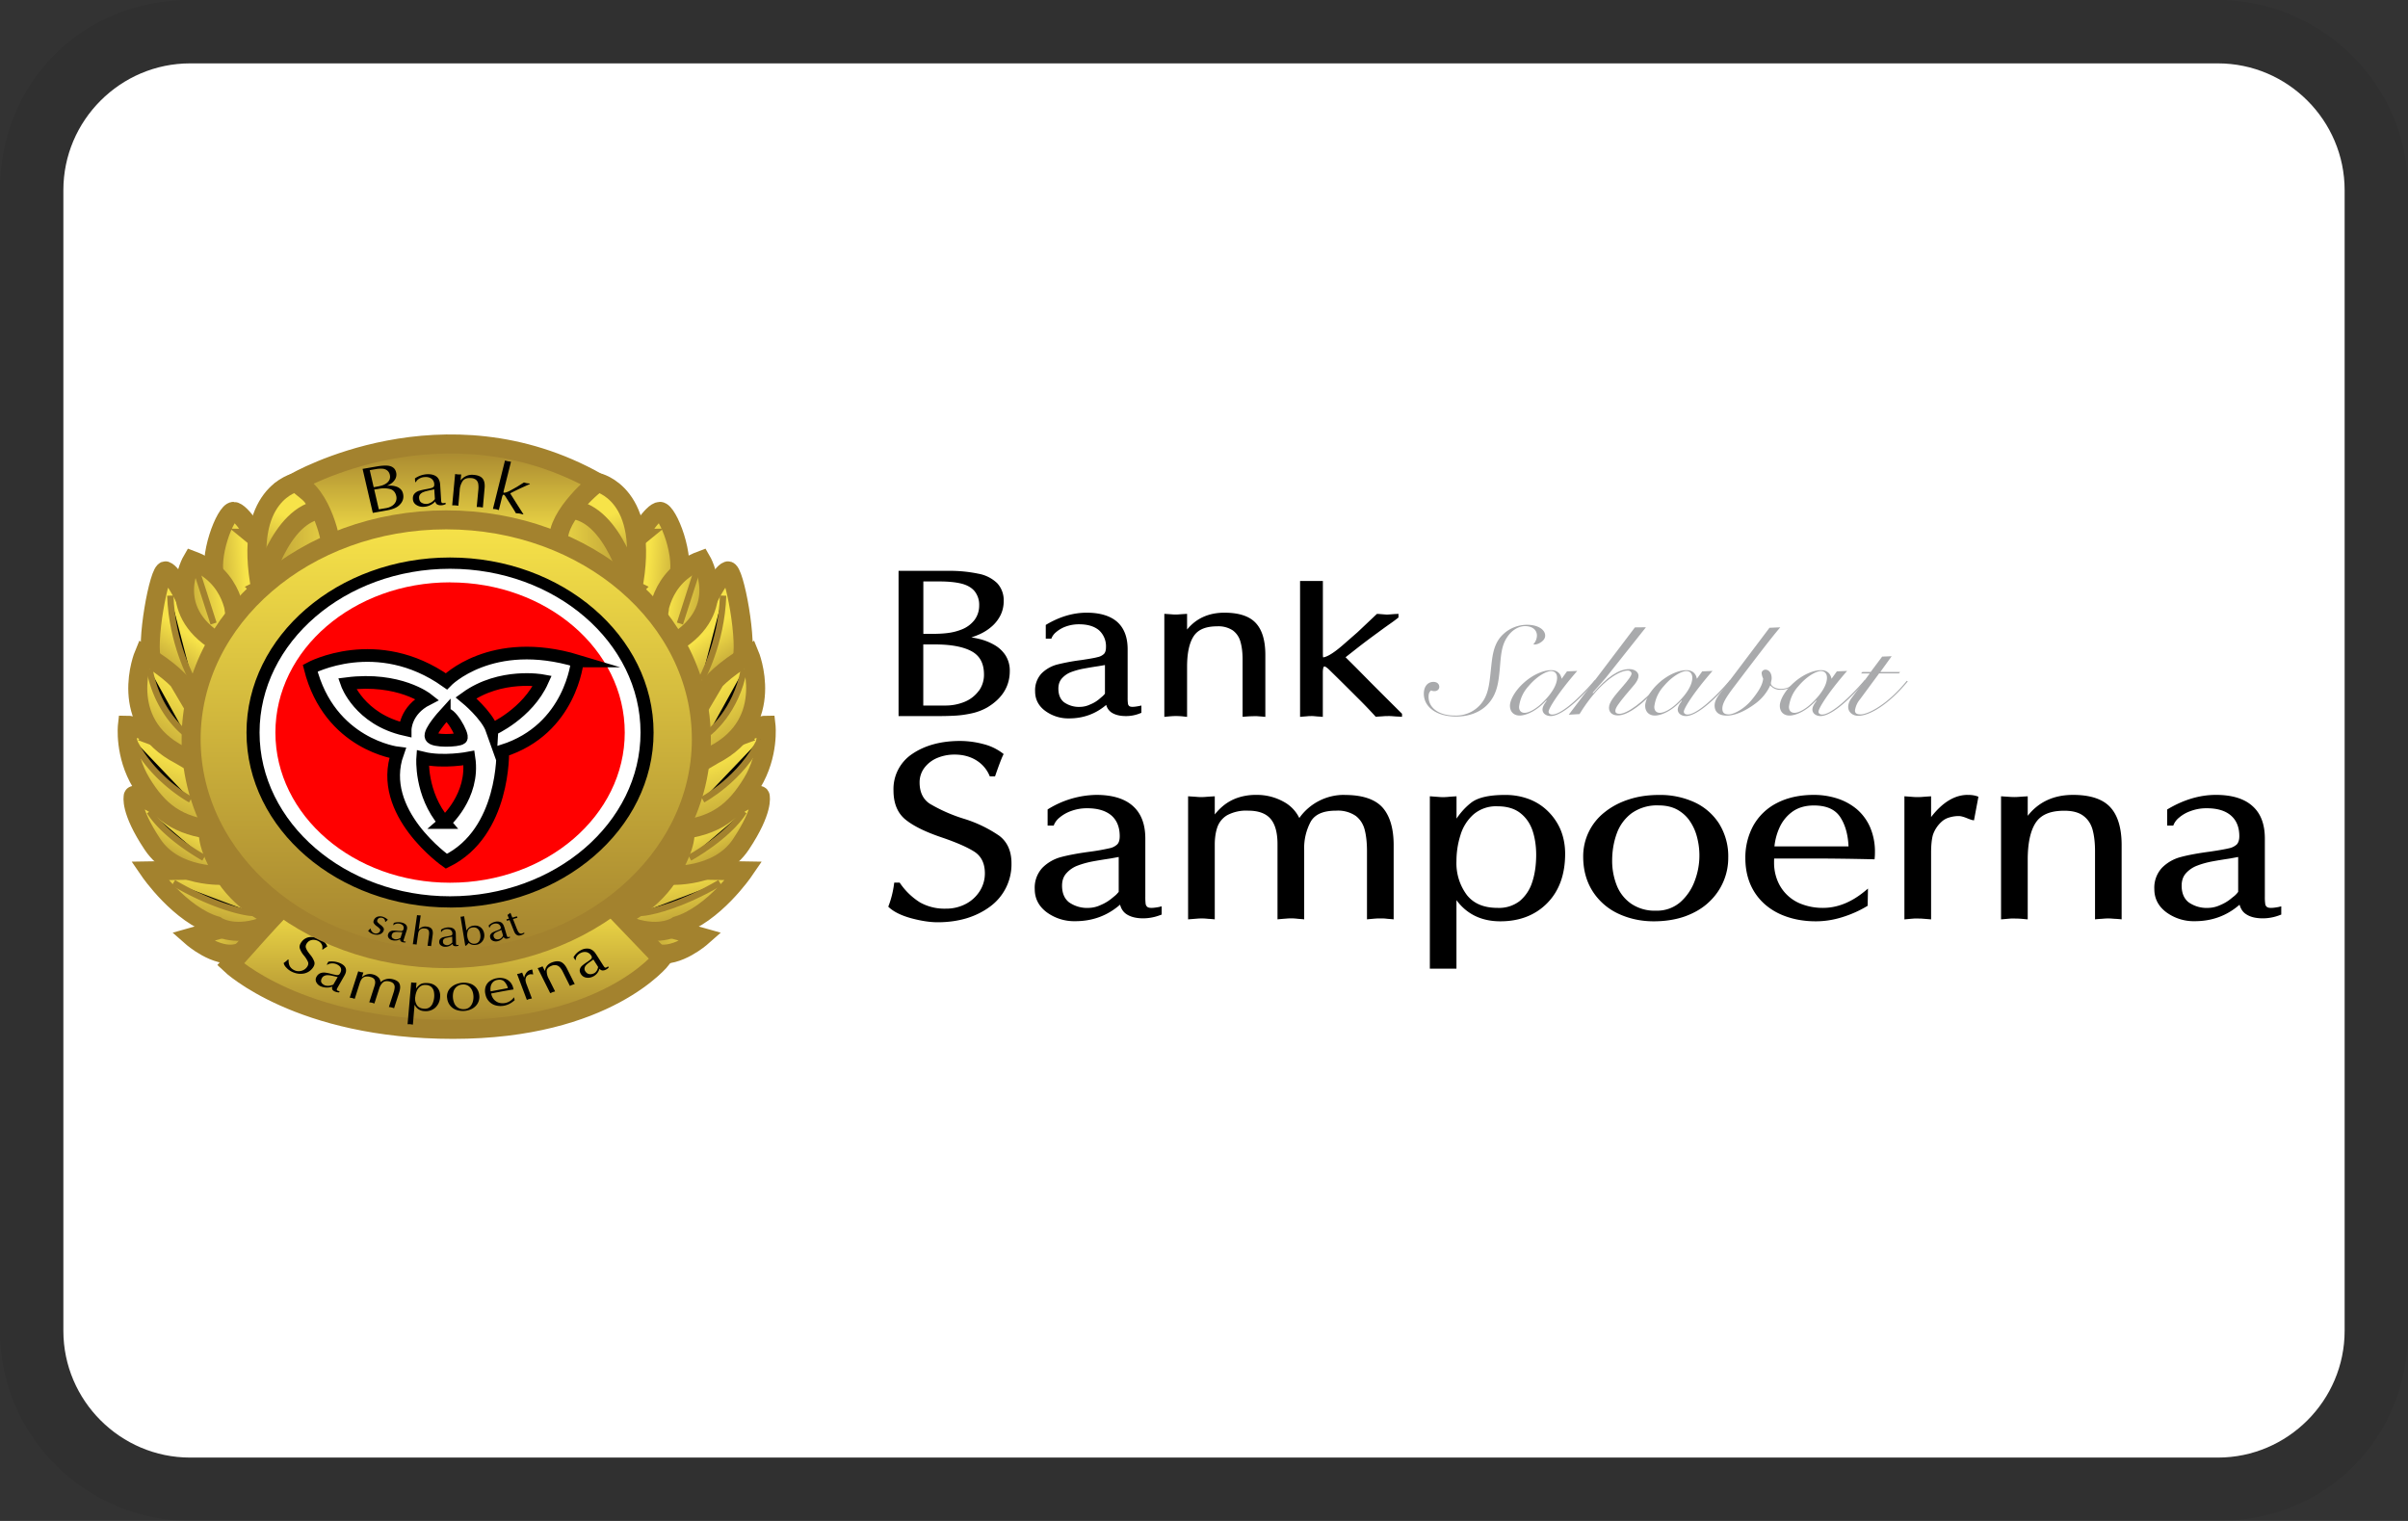 <svg xmlns="http://www.w3.org/2000/svg" role="img" viewBox="0 0 38 24" width="38" height="24" aria-labelledby="pi-bss"><rect x="0" y="0" width="38" height="24" fill="#333333" stroke="none"/><title id="pi-BSS">BSS</title><path fill="#000" opacity=".07" d="M35 0H3C1.3 0 0 1.3 0 3v18c0 1.7 1.4 3 3 3h32c1.7 0 3-1.3 3-3V3c0-1.7-1.4-3-3-3z"/><path fill="#fff" d="M35 1c1.1 0 2 .9 2 2v18c0 1.1-.9 2-2 2H3c-1.1 0-2-.9-2-2V3c0-1.1.9-2 2-2h32"/><path d="M15.867 10.34a.508.508 0 0 0-.177-.164.893.893 0 0 0-.234-.093 1.357 1.357 0 0 0-.127-.025c.046-.015.09-.032.13-.05a.766.766 0 0 0 .2-.13.57.57 0 0 0 .133-.177.495.495 0 0 0 .047-.215.396.396 0 0 0-.101-.282.573.573 0 0 0-.298-.151 2.19 2.19 0 0 0-.483-.045h-.777V11.3h.573c.12 0 .225-.002.313-.007.087-.004.177-.017.269-.037a.883.883 0 0 0 .243-.092c.238-.142.357-.335.357-.575a.446.446 0 0 0-.068-.249ZM14.57 9.175h.256c.14 0 .257.012.349.035.089.023.158.063.204.118a.342.342 0 0 1 .073.228.376.376 0 0 1-.073.226.47.47 0 0 1-.206.152.883.883 0 0 1-.212.054c-.073.01-.16.014-.26.014h-.13v-.827h-.001Zm.88 1.72a.522.522 0 0 1-.217.175.79.79 0 0 1-.325.063h-.338v-.964h.188c.248 0 .442.036.575.108.13.071.195.191.195.367a.432.432 0 0 1-.077.252ZM17.98 11.14c-.091.018-.14.018-.16.001a.058.058 0 0 1-.02-.038.62.62 0 0 1-.005-.092v-.766c0-.19-.056-.335-.165-.432-.11-.096-.272-.145-.482-.145-.21 0-.424.062-.633.186l-.012.007v.217h.088l.006-.015a.242.242 0 0 1 .07-.089.484.484 0 0 1 .148-.086.606.606 0 0 1 .214-.037c.136 0 .24.032.314.094a.34.34 0 0 1 .11.27c0 .047-.011.082-.032.104a.205.205 0 0 1-.1.05c-.05.014-.136.028-.254.046a3.276 3.276 0 0 0-.38.07.55.55 0 0 0-.25.141.388.388 0 0 0-.102.285c0 .124.053.228.16.307a.615.615 0 0 0 .377.118c.224 0 .42-.072.585-.213a.207.207 0 0 0 .088.123c.053.033.12.051.203.053a.585.585 0 0 0 .248-.045l.016-.006v-.115l-.032.007Zm-.543-.195c-.002.002-.004.008-.015.018a.258.258 0 0 1-.039.037l-.041.035a.527.527 0 0 1-.14.082.376.376 0 0 1-.15.037.41.41 0 0 1-.26-.072c-.06-.047-.09-.12-.09-.217 0-.065.019-.12.057-.162a.373.373 0 0 1 .144-.098 1.2 1.2 0 0 1 .195-.054c.073-.013.151-.027.235-.039l.104-.018v.451ZM19.323 9.668c-.249 0-.447.09-.59.266v-.248l-.028.002a4.12 4.12 0 0 0-.091.006.63.63 0 0 1-.124 0 6.055 6.055 0 0 0-.088-.006l-.028-.002v1.626l.028-.003.065-.006.042-.003a1.07 1.07 0 0 1 .195.009l.029.003v-.79c0-.217.035-.38.106-.486.069-.103.19-.153.37-.153a.41.41 0 0 1 .246.065.326.326 0 0 1 .12.178c.023.077.034.172.034.283v.902l.028-.002a1.974 1.974 0 0 1 .198-.008l.042.003.063.005.028.003v-.979c0-.225-.05-.393-.149-.5-.1-.11-.267-.165-.496-.165ZM22.125 11.263v.048l-.027-.002-.078-.004-.05-.004a.734.734 0 0 0-.059-.002l-.056.001-.052.004-.08.005-.014.001-.008-.01a7.659 7.659 0 0 0-.282-.293c-.13-.13-.28-.28-.453-.448-.043-.04-.062-.043-.068-.043-.006 0-.023.017-.023.098v.698l-.029-.003-.062-.004-.043-.004a.457.457 0 0 0-.045-.002l-.044.001-.042.004-.065.005-.029.003V9.168h.36v1.12c0 .053.001.073.003.08l.001.005c.048-.005.138-.045.304-.188l.238-.208.307-.29h.014l.088.007c.025.002.046.004.062.004l.057-.004c.026-.002.056-.005.092-.006l.027-.002v.058l-.008.006a2.07 2.07 0 0 1-.107.08c-.03.021-.1.07-.208.15-.106.077-.212.156-.316.237l-.196.154.152.151.247.25.257.257.229.228.006.006ZM15.769 13.188a2.05 2.05 0 0 0-.56-.269 2.52 2.52 0 0 1-.534-.235c-.108-.07-.163-.184-.163-.337a.38.38 0 0 1 .074-.229.488.488 0 0 1 .2-.156.699.699 0 0 1 .28-.055c.128 0 .241.03.337.088.095.058.167.14.211.242l.006.014h.082l.006-.016c.058-.168.1-.277.123-.322l.007-.014-.013-.011a.838.838 0 0 0-.308-.147 1.443 1.443 0 0 0-.367-.049c-.3 0-.552.069-.75.202a.664.664 0 0 0-.3.58c0 .206.066.362.196.464.126.1.312.19.553.272.236.08.414.157.528.23.11.072.165.186.165.342a.517.517 0 0 1-.08.278.574.574 0 0 1-.22.203.66.66 0 0 1-.315.075.789.789 0 0 1-.408-.098 1.063 1.063 0 0 1-.315-.303l-.007-.01h-.085l-.003.019a1.528 1.528 0 0 1-.086.347l-.006.013.01.01c.077.072.195.13.35.173.155.042.296.064.421.064.161 0 .313-.021.452-.062.139-.042.264-.104.372-.184a.826.826 0 0 0 .34-.68c.001-.194-.064-.341-.193-.439ZM18.3 14.31c-.112.022-.17.021-.195 0a.075.075 0 0 1-.026-.048.917.917 0 0 1-.005-.113v-.917c0-.228-.067-.4-.198-.515-.13-.116-.325-.174-.576-.174a1.49 1.49 0 0 0-.757.223l-.011.007v.254h.097l.005-.015a.301.301 0 0 1 .084-.109.59.59 0 0 1 .181-.104.717.717 0 0 1 .26-.045c.163 0 .29.038.38.114.087.076.131.186.131.327 0 .058-.012.1-.038.128a.248.248 0 0 1-.123.062 3.38 3.38 0 0 1-.305.054c-.19.025-.342.054-.456.084a.654.654 0 0 0-.297.169.461.461 0 0 0-.122.338c0 .149.064.272.19.366a.733.733 0 0 0 .45.14c.268 0 .503-.085.701-.256l.006-.004c.017.068.054.12.105.152.062.04.143.06.24.063a.764.764 0 0 0 .296-.054l.015-.005v-.13l-.032.007Zm-.647-.237c-.001.002-.004.008-.019.023a.294.294 0 0 1-.047.045l-.05.041a.686.686 0 0 1-.17.1.46.46 0 0 1-.181.044.498.498 0 0 1-.316-.088c-.073-.058-.11-.146-.11-.263 0-.08.023-.146.07-.197a.447.447 0 0 1 .175-.119c.074-.028.154-.05.237-.066.087-.016.181-.031.28-.046l.132-.024v.55h-.001ZM21.222 12.543a.862.862 0 0 0-.718.365.577.577 0 0 0-.246-.256.869.869 0 0 0-.433-.109.893.893 0 0 0-.292.045.727.727 0 0 0-.232.129.891.891 0 0 0-.131.135v-.287l-.028.002a4.357 4.357 0 0 0-.109.007.755.755 0 0 1-.151 0 5.779 5.779 0 0 0-.105-.007l-.028-.002v1.942l.028-.002.1-.008a.868.868 0 0 1 .19.002c.02 0 .045.003.074.005l.029.003v-1.178c0-.106.014-.2.042-.28a.358.358 0 0 1 .153-.185.635.635 0 0 1 .333-.072c.16 0 .277.043.35.126.075.085.112.221.112.403v1.186l.029-.003.07-.006.051-.004a.826.826 0 0 1 .168.004l.075.006.028.003v-1.095a.88.88 0 0 1 .105-.45c.068-.114.198-.17.398-.17a.5.5 0 0 1 .31.082c.07.054.117.127.141.216.024.092.037.206.037.338v1.079l.028-.003.078-.007.052-.004h.052a.576.576 0 0 1 .107.005l.075.006.029.003v-1.17c0-.261-.058-.46-.173-.592-.119-.134-.32-.201-.598-.201ZM24.638 13.12a.898.898 0 0 0-.189-.297.857.857 0 0 0-.304-.207 1.04 1.04 0 0 0-.399-.072c-.247 0-.426.041-.531.123-.086.067-.162.15-.23.25v-.352l-.028.002c-.042.002-.08.005-.11.008a.762.762 0 0 1-.149 0l-.107-.008-.027-.002v2.72h.42v-1.081c.162.22.394.334.693.334.305 0 .555-.098.742-.29.186-.19.28-.45.28-.776 0-.123-.02-.242-.061-.351Zm-.459.801a.634.634 0 0 1-.197.297.534.534 0 0 1-.346.108c-.218 0-.377-.065-.487-.202a.838.838 0 0 1-.165-.537c0-.136.02-.272.062-.405a.705.705 0 0 1 .206-.33.548.548 0 0 1 .38-.129c.146 0 .267.035.357.105.091.07.156.164.195.277.039.117.058.246.058.383 0 .162-.021.308-.063.433ZM27.137 13.01a.918.918 0 0 0-.387-.346 1.296 1.296 0 0 0-.57-.12c-.17 0-.328.023-.47.069-.143.045-.272.112-.383.2a.882.882 0 0 0-.343.706c0 .206.05.388.147.542a.961.961 0 0 0 .404.355c.17.08.359.122.561.122.184 0 .353-.027.5-.08.147-.054.274-.129.374-.225a.948.948 0 0 0 .303-.7.97.97 0 0 0-.136-.522Zm-.39.882a.83.83 0 0 1-.226.34.561.561 0 0 1-.387.138.66.66 0 0 1-.393-.11.634.634 0 0 1-.228-.29 1.054 1.054 0 0 1-.072-.39c0-.15.024-.293.072-.426a.69.69 0 0 1 .236-.322.69.69 0 0 1 .427-.123c.115 0 .216.024.298.07.083.048.151.111.2.188a.794.794 0 0 1 .11.257 1.126 1.126 0 0 1-.037.668ZM29.51 13.05a.792.792 0 0 0-.21-.283.92.92 0 0 0-.309-.168 1.204 1.204 0 0 0-.366-.056c-.226 0-.423.044-.587.13a.883.883 0 0 0-.371.358 1.05 1.05 0 0 0-.124.51c0 .202.047.38.14.53.093.15.227.267.395.347.169.079.362.12.577.12.136 0 .275-.021.413-.064.137-.042.27-.1.393-.174l.012-.007.005-.272-.044.037c-.215.179-.438.268-.664.268a.923.923 0 0 1-.326-.055.656.656 0 0 1-.398-.385.752.752 0 0 1-.05-.277c0-.025 0-.046.002-.062h.627c.307 0 .62.005.932.012h.025l.002-.02.003-.042.001-.047a.974.974 0 0 0-.078-.4Zm-1.508.306a.947.947 0 0 1 .084-.306.627.627 0 0 1 .208-.248c.09-.061.2-.092.329-.092.198 0 .334.06.415.18.08.12.125.277.133.466H28ZM31.051 12.543c-.203 0-.397.117-.577.35v-.328l-.028.002a4.997 4.997 0 0 0-.11.008.957.957 0 0 1-.149 0l-.106-.008-.028-.002v1.943l.029-.003.078-.007.05-.004h.053l.056.001.052.004.075.006.028.003v-1.05c0-.122.01-.217.029-.284a.492.492 0 0 1 .133-.204.297.297 0 0 1 .123-.07.51.51 0 0 1 .153-.023c.029 0 .067.01.112.027.076.031.094.035.1.036l.027.005.07-.373-.018-.007a.424.424 0 0 0-.152-.021ZM32.714 12.543c-.303 0-.543.111-.715.33v-.308l-.028.002a4.474 4.474 0 0 0-.11.007.915.915 0 0 1-.149 0l-.106-.007-.028-.002v1.942l.03-.002.077-.007.05-.004h.053l.056.001a1.96 1.96 0 0 1 .126.01l.029.002v-.943c0-.26.043-.458.128-.585.084-.125.23-.186.449-.186.128 0 .228.026.299.079.071.052.12.125.146.215.026.094.04.208.04.341v1.079l.028-.003a1.65 1.65 0 0 1 .07-.005l.051-.004a.772.772 0 0 1 .117 0l.05.004c.02 0 .046.003.076.005l.028.003v-1.17c0-.269-.06-.47-.178-.598-.118-.13-.317-.196-.59-.196ZM35.968 14.31c-.111.022-.171.021-.196 0a.07.07 0 0 1-.025-.048.751.751 0 0 1-.006-.113v-.917c0-.228-.066-.4-.198-.515-.13-.116-.324-.174-.574-.174-.253 0-.507.075-.757.223l-.012.007v.254h.096l.006-.015a.293.293 0 0 1 .084-.109.567.567 0 0 1 .181-.104.71.71 0 0 1 .26-.045c.163 0 .29.038.378.114.089.076.133.186.133.327 0 .058-.014.1-.038.128a.256.256 0 0 1-.123.062c-.061.015-.164.033-.306.054-.19.025-.343.054-.455.084a.649.649 0 0 0-.297.169.461.461 0 0 0-.122.338c0 .149.064.272.19.366a.731.731 0 0 0 .45.14c.267 0 .502-.085.7-.256l.005-.004c.019.068.054.12.107.152.06.04.141.06.239.063a.747.747 0 0 0 .297-.054l.015-.005v-.13l-.032.007Zm-.648-.237a.36.36 0 0 1-.065.069 1.222 1.222 0 0 0-.05.04.671.671 0 0 1-.169.1.466.466 0 0 1-.182.044.497.497 0 0 1-.316-.088c-.073-.058-.11-.146-.11-.263 0-.08.023-.146.069-.197a.452.452 0 0 1 .177-.119c.072-.028.152-.05.236-.066.087-.016.181-.031.28-.046l.13-.024v.55Z"/><path d="M24.254 10.03c0-.093-.076-.15-.186-.15-.106 0-.216.065-.292.187-.087.137-.091.298-.108.485-.019.206-.04.377-.16.527-.115.146-.306.228-.529.228-.313 0-.51-.154-.51-.36 0-.115.062-.187.151-.187.058 0 .093.033.093.079 0 .038-.033.067-.076.067a.106.106 0 0 1-.053-.012c-.031.025-.04.056-.04.1 0 .18.167.297.413.297a.512.512 0 0 0 .472-.27c.084-.158.084-.368.117-.617.024-.172.07-.3.18-.4a.547.547 0 0 1 .373-.145c.172 0 .285.077.285.171 0 .045-.03.084-.084.115a.17.17 0 0 1-.084.025l-.02-.002a.208.208 0 0 0 .058-.138ZM24.728 10.594l.162-.007c-.315.362-.452.597-.452.642 0 .029.022.046.058.046.115 0 .352-.175.67-.542l.014.01c-.318.377-.57.556-.708.556-.075 0-.13-.043-.13-.103 0-.037.022-.082.065-.136l-.007-.006c-.15.165-.318.237-.419.237-.09 0-.153-.058-.153-.155 0-.086.076-.236.225-.367.143-.128.31-.194.426-.194.089 0 .148.047.165.136l.084-.117Zm-.251-.005c-.07 0-.223.079-.357.24a.577.577 0 0 0-.148.324c0 .062.033.095.088.095.058 0 .156-.045.264-.144.164-.154.248-.3.248-.41 0-.067-.038-.105-.095-.105Z" fill="#A9AAAC"/><path d="M25.345 10.69c-.014.019-.086.097-.213.243l.012.004c.215-.253.402-.379.567-.379.087 0 .146.048.146.105 0 .091-.098.173-.213.315-.095.117-.153.191-.153.24 0 .03.022.046.065.046.114 0 .37-.167.682-.532l.017.01c-.312.368-.565.547-.723.547-.089 0-.141-.047-.141-.121 0-.089.088-.188.22-.34.089-.103.136-.167.136-.2 0-.024-.026-.047-.057-.047-.168 0-.484.228-.764.687l-.17.01L25.8 9.9l.174-.002-.629.792Z" fill="#A9AAAC"/><path d="m26.862 10.594.163-.007c-.316.362-.453.597-.453.642 0 .029.022.046.058.046.115 0 .352-.175.67-.542l.014.01c-.318.377-.57.556-.708.556-.074 0-.13-.043-.13-.103 0-.037.023-.082.065-.136l-.007-.006c-.15.165-.318.237-.419.237-.09 0-.153-.058-.153-.155 0-.086.076-.236.225-.367.144-.128.311-.194.426-.194.089 0 .149.047.165.136l.084-.117Zm-.251-.005c-.07 0-.223.079-.357.24a.577.577 0 0 0-.148.324c0 .062.034.095.089.095.057 0 .155-.045.263-.144.165-.154.248-.3.248-.41 0-.067-.038-.105-.095-.105Z" fill="#A9AAAC"/><path d="M27.348 10.859c-.105.14-.168.24-.168.321 0 .064.029.093.1.093.08 0 .248-.085.372-.24.105-.13.165-.233.172-.326a.233.233 0 0 1-.024-.086c0-.03.029-.054.06-.054.053 0 .098.051.098.134 0 .033-.012.06-.012.082 0 .037.062.087.16.087.09 0 .177-.041.249-.123l.014.008a.344.344 0 0 1-.27.13.204.204 0 0 1-.163-.07.748.748 0 0 1-.232.285c-.172.128-.33.192-.452.192-.127 0-.194-.056-.194-.159 0-.09.064-.164.134-.257l.732-.97.17-.007c-.143.166-.387.487-.746.96Z" fill="#A9AAAC"/><path d="m28.987 10.594.162-.007c-.316.362-.452.597-.452.642 0 .029.022.046.058.046.114 0 .351-.175.67-.542l.014.01c-.318.377-.57.556-.709.556-.074 0-.129-.043-.129-.103 0-.037.022-.082.065-.136l-.007-.006c-.151.165-.319.237-.42.237-.09 0-.152-.058-.152-.155 0-.086.076-.236.225-.367.143-.128.31-.194.426-.194.088 0 .148.047.165.136l.084-.117Zm-.252-.005c-.07 0-.222.079-.356.24a.577.577 0 0 0-.148.324c0 .062.033.095.088.095.058 0 .156-.045.263-.144.165-.154.249-.3.249-.41 0-.067-.038-.105-.096-.105Z" fill="#A9AAAC"/><path d="M29.673 10.604h.311l-.017.022h-.313l-.301.408a.354.354 0 0 0-.08.177c0 .043.027.062.087.062.12 0 .43-.157.73-.53l.016.009c-.304.37-.607.543-.78.543-.093 0-.16-.06-.16-.14 0-.043.017-.092.053-.14l.287-.388h-.137l.02-.023h.131l.182-.243.15-.006-.179.248Z" fill="#A9AAAC"/><path d="M2.912 9.425s-.193-.383-.297-.417c-.103-.034-.325 1.174-.214 1.434 0 0 .576.39.67.728l.344-.376.23-.706-.733-.663Z" fill="url(#pi-a)" stroke="#A3822E" stroke-width=".3" stroke-miterlimit="10"/><path d="M3.031 10.723s-.32-.574-.343-1.324" stroke="#A3822E" stroke-width=".1" stroke-miterlimit="10"/><path d="M11.187 9.425s.194-.383.297-.417c.103-.034.325 1.174.214 1.434 0 0-.576.39-.67.728l-.344-.376-.23-.706.733-.663Z" fill="url(#pi-b)" stroke="#A3822E" stroke-width=".3" stroke-miterlimit="10"/><path d="M11.068 10.723s.32-.574.343-1.324" stroke="#A3822E" stroke-width=".1" stroke-miterlimit="10"/><path d="M4.054 8.493s-.248-.424-.37-.424c-.123 0-.414.73-.28 1.09.134.358.323.4.276.62-.046.222.746-.384.754-.433.008-.05-.046-.58-.046-.58l-.334-.273Z" fill="url(#pi-c)" stroke="#A3822E" stroke-width=".3" stroke-miterlimit="10"/><path d="M4.674 7.611s-.855.176-.557 1.69c.298 1.513.926-.215.926-.215s.923-.632.593-.784c-.329-.151-.962-.69-.962-.69Z" fill="url(#pi-d)" stroke="#A3822E" stroke-width=".3" stroke-miterlimit="10"/><path d="M4.117 9.3s.286-1.202.968-1.263c.682-.06.797.632.797.632l-1.447.473-.318.158Z" fill="url(#pi-e)" stroke="#A3822E" stroke-width=".3" stroke-miterlimit="10"/><path d="m3.506 14.653-.475.134s.375.33.697.26c.321-.07.724-.442.724-.442s.037-.237-.006-.249c-.043-.012-.919.168-.919.168l-.021.13Z" fill="url(#pi-f)" stroke="#A3822E" stroke-width=".3" stroke-miterlimit="10"/><path d="m2.97 13.732-.61.01s.477.696 1.052.866c0 0 .247.18.712.026.465-.155.569-.42.569-.42l-.839-.678s-.515.05-.553.055c-.038.004-.331.141-.331.141Z" fill="url(#pi-g)" stroke="#A3822E" stroke-width=".3" stroke-miterlimit="10"/><path d="M3.545 13.812s-.777.055-1.138-.488c-.362-.543-.305-.756-.305-.756s-.028-.103.427.172l1.06.065s.054.264.056.376c.003.113.083.464.083.498 0 .035-.183.133-.183.133Z" fill="url(#pi-h)" stroke="#A3822E" stroke-width=".3" stroke-miterlimit="10"/><path d="M4.293 14.458s-.503-.21-.79-.714c-.287-.504-.203-.657-.203-.657l.36-.06s.21.193.297.376c.086.183.449.583.535.647.086.064.091.27.091.27l-.29.138Z" fill="url(#pi-i)" stroke="#A3822E" stroke-width=".3" stroke-miterlimit="10"/><path d="M2.451 11.62s-.314-.177-.44-.177c0 0-.053.464.22.913.274.45.577.684 1.16.742 0 0 .464-.722.176-.949-.288-.227-1.116-.529-1.116-.529Z" fill="url(#pi-j)" stroke="#A3822E" stroke-width=".3" stroke-miterlimit="10"/><path d="M3.072 11.17s.01-.363-.801-.843c0 0-.444 1.066.57 1.586l.213.125.247-.479-.23-.39Z" fill="url(#pi-k)" stroke="#A3822E" stroke-width=".3" stroke-miterlimit="10"/><path d="M3.718 9.764s-.007-.668-.687-.922c0 0-.454.774.411 1.297 0 0 .307-.179.276-.375Z" fill="url(#pi-l)" stroke="#A3822E" stroke-width=".3" stroke-miterlimit="10"/><path d="M3.992 14.404c-.04.008-.35-.037-.796-.237a4.53 4.53 0 0 1-.458-.237M3.217 13.536s-.598-.326-.856-.73M3.008 12.618s-.614-.327-.909-.953M2.912 11.559s-.43-.324-.551-.996M3.37 9.839l-.268-.831" stroke="#A3822E" stroke-width=".1" stroke-miterlimit="10"/><path d="M10.045 8.493s.248-.424.37-.424c.123 0 .414.73.28 1.09-.134.358-.322.4-.276.62.046.222-.746-.384-.754-.433-.008-.05.046-.58.046-.58l.334-.273Z" fill="url(#pi-m)" stroke="#A3822E" stroke-width=".3" stroke-miterlimit="10"/><path d="M9.426 7.611s.855.176.556 1.69c-.298 1.513-.926-.215-.926-.215s-.922-.632-.593-.784c.33-.151.963-.69.963-.69Z" fill="url(#pi-n)" stroke="#A3822E" stroke-width=".3" stroke-miterlimit="10"/><path d="M9.982 9.3s-.286-1.202-.968-1.263c-.681-.06-.796.632-.796.632l1.446.473.318.158Z" fill="url(#pi-o)" stroke="#A3822E" stroke-width=".3" stroke-miterlimit="10"/><path d="m10.593 14.653.475.134s-.375.33-.697.26c-.321-.07-.724-.442-.724-.442s-.037-.237.006-.249c.043-.012.92.168.92.168l.02.13Z" fill="url(#pi-p)" stroke="#A3822E" stroke-width=".3" stroke-miterlimit="10"/><path d="m11.13 13.732.608.01s-.476.696-1.05.866c0 0-.248.18-.713.026-.465-.155-.568-.42-.568-.42l.838-.678s.515.05.553.055c.039.005.332.141.332.141Z" fill="url(#pi-q)" stroke="#A3822E" stroke-width=".3" stroke-miterlimit="10"/><path d="M10.554 13.812s.777.055 1.138-.488c.362-.543.305-.755.305-.755s.028-.104-.427.171l-1.061.066s-.053.263-.056.376c-.002.112-.082.463-.082.498 0 .035.183.132.183.132Z" fill="url(#pi-r)" stroke="#A3822E" stroke-width=".3" stroke-miterlimit="10"/><path d="M9.806 14.458s.502-.21.79-.714c.287-.504.203-.657.203-.657l-.36-.06s-.211.193-.297.376-.449.583-.535.647c-.086.064-.092.27-.092.27l.291.138Z" fill="url(#pi-s)" stroke="#A3822E" stroke-width=".3" stroke-miterlimit="10"/><path d="M11.648 11.62s.314-.177.44-.177c0 0 .054.464-.22.913-.274.45-.577.684-1.16.742 0 0-.463-.722-.176-.949.287-.227 1.116-.529 1.116-.529Z" fill="url(#pi-t)" stroke="#A3822E" stroke-width=".3" stroke-miterlimit="10"/><path d="M11.027 11.17s-.01-.363.801-.843c0 0 .444 1.066-.57 1.586l-.213.125-.247-.479.23-.39Z" fill="url(#pi-u)" stroke="#A3822E" stroke-width=".3" stroke-miterlimit="10"/><path d="M10.38 9.764s.008-.668.688-.922c0 0 .454.774-.411 1.297 0 0-.307-.179-.276-.375Z" fill="url(#pi-v)" stroke="#A3822E" stroke-width=".3" stroke-miterlimit="10"/><path d="M4.557 14.232c-.04-.016-.919.986-.919.986s1.082 1.025 3.512 1.025c2.43 0 3.296-1.117 3.296-1.117l-.942-.983s-1.631 1.39-4.947.089Z" fill="url(#pi-w)" stroke="#A3822E" stroke-width=".3" stroke-miterlimit="10"/><path d="m4.545 15.14.01.005a.207.207 0 0 0 .014.093.15.15 0 0 0 .065.066c.022.013.047.02.073.021a.17.17 0 0 0 .075-.015.149.149 0 0 0 .058-.045c.024-.03.031-.06.02-.087a.457.457 0 0 0-.066-.103.331.331 0 0 1-.063-.11c-.01-.032.001-.067.03-.105a.184.184 0 0 1 .139-.074.295.295 0 0 1 .229.09c.018.02.03.04.035.06a.932.932 0 0 0-.072.048l-.008-.005a.105.105 0 0 0-.004-.071.121.121 0 0 0-.053-.056.161.161 0 0 0-.064-.021.137.137 0 0 0-.064.008.113.113 0 0 0-.05.037c-.024.03-.03.059-.02.085.01.028.032.062.066.104a.35.35 0 0 1 .065.111c.01.031 0 .065-.027.1a.224.224 0 0 1-.161.089.283.283 0 0 1-.095-.006.336.336 0 0 1-.093-.037.283.283 0 0 1-.069-.057.144.144 0 0 1-.039-.069.422.422 0 0 0 .07-.057ZM5.435 15.395l-.107.188a.191.191 0 0 0-.012.024.02.02 0 0 0 0 .015c.002.005.007.009.014.012a.158.158 0 0 0 .03.008l-.01.018a.179.179 0 0 1-.065-.014.084.084 0 0 1-.04-.031c-.006-.013-.006-.028 0-.046l-.012.003a.244.244 0 0 1-.168-.007.134.134 0 0 1-.073-.065.087.087 0 0 1 .003-.087.12.12 0 0 1 .062-.057.16.16 0 0 1 .077-.008c.027.003.061.01.103.022a.8.8 0 0 0 .069.015.07.07 0 0 0 .036-.002.055.055 0 0 0 .025-.026c.017-.03.021-.057.011-.082-.01-.025-.032-.044-.067-.06a.16.16 0 0 0-.06-.013.16.16 0 0 0-.052.006.09.09 0 0 0-.032.016l-.01-.004.025-.045a.341.341 0 0 1 .177.02c.05.02.082.048.095.08.014.035.007.075-.019.12Zm-.174.14.068-.117-.037-.009a1.352 1.352 0 0 0-.062-.014.328.328 0 0 0-.058-.007.122.122 0 0 0-.052.01.081.081 0 0 0-.04.036c-.014.025-.017.048-.009.067.01.02.028.036.058.048a.163.163 0 0 0 .093 0 .164.164 0 0 0 .03-.009.03.03 0 0 0 .01-.004ZM5.519 15.742l.134-.415a1.739 1.739 0 0 1 .04.012l.017.003c.007 0 .015.002.024.004l-.024.075a.248.248 0 0 1 .052-.035.18.18 0 0 1 .123-.01.175.175 0 0 1 .084.045.11.11 0 0 1 .036.077.207.207 0 0 1 .186-.048c.06.014.098.038.113.072.016.034.014.08-.004.136l-.081.251a2.007 2.007 0 0 0-.017-.005l-.01-.004-.013-.003-.012-.003a.173.173 0 0 0-.012-.002l-.018-.002.075-.232a.315.315 0 0 0 .016-.077.084.084 0 0 0-.017-.058c-.012-.016-.034-.028-.065-.036-.046-.01-.081-.005-.106.018a.222.222 0 0 0-.056.095l-.076.235-.016-.005c-.004-.002-.008-.002-.01-.004a.142.142 0 0 0-.027-.006c-.003 0-.008 0-.012-.002l-.016-.002.082-.255c.014-.041.015-.074.004-.098-.01-.023-.035-.04-.072-.048a.154.154 0 0 0-.082-.002.095.095 0 0 0-.05.034.214.214 0 0 0-.03.06l-.081.254a3.28 3.28 0 0 1-.04-.012l-.019-.004-.02-.002ZM6.542 15.858l-.026.31-.017-.002-.011-.002-.014-.002a.11.11 0 0 0-.014 0h-.028l.057-.66a.915.915 0 0 1 .042.005h.042l-.008.09h.002a.26.26 0 0 1 .066-.065c.025-.016.064-.023.12-.019a.22.22 0 0 1 .086.022.192.192 0 0 1 .099.118c.007.025.01.052.007.08a.242.242 0 0 1-.077.169.225.225 0 0 1-.17.053.173.173 0 0 1-.153-.097h-.003Zm.01-.124a.191.191 0 0 0 .028.128c.023.033.06.052.112.055a.131.131 0 0 0 .085-.02.15.15 0 0 0 .052-.067.32.32 0 0 0 .017-.188.135.135 0 0 0-.04-.069.134.134 0 0 0-.083-.03.133.133 0 0 0-.094.025.171.171 0 0 0-.054.074.331.331 0 0 0-.022.092ZM7.055 15.743a.189.189 0 0 1 .062-.162.262.262 0 0 1 .08-.05.33.33 0 0 1 .233-.006c.038.015.069.039.092.07.024.033.038.07.042.115a.205.205 0 0 1-.053.16.227.227 0 0 1-.078.056.32.32 0 0 1-.237.008.217.217 0 0 1-.14-.191Zm.247-.208a.16.16 0 0 0-.098.037.156.156 0 0 0-.049.08.286.286 0 0 0 .018.188.155.155 0 0 0 .06.064.16.16 0 0 0 .096.02.13.13 0 0 0 .09-.04.19.19 0 0 0 .044-.083.273.273 0 0 0-.005-.154.198.198 0 0 0-.032-.058.14.14 0 0 0-.124-.054ZM8.111 15.736l.011.046a.382.382 0 0 1-.076.055.305.305 0 0 1-.219.029.223.223 0 0 1-.165-.17.23.23 0 0 1-.002-.115.178.178 0 0 1 .06-.093.26.26 0 0 1 .121-.052.26.26 0 0 1 .082-.003.213.213 0 0 1 .076.023c.024.013.044.03.062.053a.223.223 0 0 1 .041.094l.002.01a8.22 8.22 0 0 0-.208.036l-.145.028.004.018a.187.187 0 0 0 .028.061.17.17 0 0 0 .114.072.217.217 0 0 0 .214-.092Zm-.368-.093.272-.051a.231.231 0 0 0-.058-.105c-.027-.025-.063-.033-.109-.024a.126.126 0 0 0-.07.036.133.133 0 0 0-.034.066.21.21 0 0 0-.001.079ZM8.315 15.78l-.155-.41.024-.005a.452.452 0 0 0 .017-.004l.016-.006.023-.008.033.086v-.012c.02-.065.051-.103.096-.115A.1.1 0 0 1 8.4 15.3l.014.076-.024-.002a.078.078 0 0 0-.03.001.112.112 0 0 0-.032.015.065.065 0 0 0-.023.024.105.105 0 0 0-.012.055.264.264 0 0 0 .017.064l.084.223c-.006 0-.012.002-.016.003a.121.121 0 0 1-.012.002l-.013.003-.011.003-.011.004-.017.008ZM8.683 15.672l-.198-.396.023-.006a.117.117 0 0 0 .016-.006l.016-.006.022-.01.038.075c.008-.067.046-.113.114-.138.056-.02.102-.022.14-.005.036.017.069.053.096.109l.12.24a.263.263 0 0 0-.016.004l-.01.003a.114.114 0 0 0-.013.005.099.099 0 0 0-.013.005l-.01.005-.015.006-.11-.22a.32.32 0 0 0-.045-.07.11.11 0 0 0-.056-.035.123.123 0 0 0-.076.007c-.047.018-.073.044-.078.078a.249.249 0 0 0 .036.135l.096.192-.016.005a.199.199 0 0 1-.011.003.088.088 0 0 0-.013.004.075.075 0 0 0-.011.005l-.01.005a.14.14 0 0 0-.016.006ZM9.404 15.053l.117.184.016.022a.03.03 0 0 0 .014.01c.006 0 .013 0 .02-.004a.132.132 0 0 0 .025-.016l.01.017a.122.122 0 0 1-.022.021.176.176 0 0 1-.027.016.103.103 0 0 1-.053.01.067.067 0 0 1-.044-.027l-.003.011a.19.19 0 0 1-.104.115.169.169 0 0 1-.104.014.117.117 0 0 1-.08-.053c-.018-.027-.024-.053-.019-.075a.114.114 0 0 1 .037-.06.654.654 0 0 1 .08-.059.583.583 0 0 0 .054-.04.053.053 0 0 0 .018-.026c.002-.01 0-.02-.009-.033a.12.12 0 0 0-.072-.055.14.14 0 0 0-.095.013.15.15 0 0 0-.048.035.11.11 0 0 0-.024.04.065.065 0 0 0-.003.031l-.01.005-.028-.043c.03-.053.07-.09.12-.114a.194.194 0 0 1 .133-.02.17.17 0 0 1 .1.082Zm.034.204-.074-.116-.029.021a1.51 1.51 0 0 0-.05.036.257.257 0 0 0-.04.036.087.087 0 0 0-.02.043.067.067 0 0 0 .011.049c.016.024.036.04.06.044.023.006.05.001.079-.012a.094.094 0 0 0 .032-.027.121.121 0 0 0 .022-.038l.004-.012c.002-.005.004-.01.004-.015.002-.005.002-.008 0-.01Z"/><path d="M5.232 8.616s-.126-.817-.574-1.005c0 0 2.344-1.363 4.767 0 0 0-.64.509-.613.936l-3.58.07Z" fill="url(#pi-x)" stroke="#A3822E" stroke-width=".3" stroke-miterlimit="10"/><path d="m5.883 8.093-.161-.694.232-.04c.06-.01.11-.014.15-.012.041.002.074.012.098.03.025.017.041.043.049.077a.146.146 0 0 1-.027.126.218.218 0 0 1-.05.049.374.374 0 0 1-.069.037.41.41 0 0 1 .078-.002.283.283 0 0 1 .076.016.167.167 0 0 1 .064.04c.018.017.03.04.037.069.017.072-.005.136-.067.19a.242.242 0 0 1-.066.04.458.458 0 0 1-.08.026 2.21 2.21 0 0 1-.095.018l-.169.03Zm-.048-.674.062.269.049-.009a.662.662 0 0 0 .08-.018.26.26 0 0 0 .063-.029.146.146 0 0 0 .056-.06.12.12 0 0 0 .007-.078.12.12 0 0 0-.041-.07.139.139 0 0 0-.077-.028.453.453 0 0 0-.112.008l-.087.015Zm.071.307.072.311.113-.019a.243.243 0 0 0 .099-.038.154.154 0 0 0 .057-.068.138.138 0 0 0 .006-.086c-.013-.056-.044-.092-.092-.108a.406.406 0 0 0-.19-.003l-.065.01ZM6.946 7.648l.015.24c0 .014.002.024.003.03a.025.025 0 0 0 .01.016c.004.004.012.006.022.005.009 0 .02-.003.035-.006l.002.022a.175.175 0 0 1-.074.018.118.118 0 0 1-.06-.013c-.015-.009-.026-.025-.03-.047l-.01.01a.262.262 0 0 1-.175.074.186.186 0 0 1-.115-.03.112.112 0 0 1-.053-.09c-.003-.036.006-.065.024-.086a.158.158 0 0 1 .072-.046.964.964 0 0 1 .117-.027.834.834 0 0 0 .08-.018.07.07 0 0 0 .035-.02c.007-.008.01-.021.009-.038a.114.114 0 0 0-.043-.088.156.156 0 0 0-.105-.026.185.185 0 0 0-.118.046.083.083 0 0 0-.022.032h-.013l-.004-.057a.375.375 0 0 1 .19-.066c.065-.003.114.01.15.037.035.027.054.07.058.128Zm-.083.225-.01-.152-.042.01a1.93 1.93 0 0 0-.072.016.366.366 0 0 0-.063.02.122.122 0 0 0-.047.035.079.079 0 0 0-.015.056c.002.033.013.057.035.072a.14.14 0 0 0 .139.006.17.17 0 0 0 .057-.04.08.08 0 0 0 .012-.013c.004-.005.006-.008.006-.01ZM7.136 7.974l.046-.494.028.004.02.002h.048l-.009.095a.225.225 0 0 1 .203-.088c.07.005.118.025.145.06.027.034.037.086.03.155l-.027.3-.02-.003-.013-.002-.015-.001L7.556 8h-.033l.026-.275a.348.348 0 0 0-.002-.091.107.107 0 0 0-.035-.063.133.133 0 0 0-.08-.027c-.06-.005-.102.01-.128.043a.29.29 0 0 0-.05.153l-.021.24-.02-.002-.013-.002-.015-.001-.014-.001h-.034ZM8.064 7.285l-.114.455-.005.026c0 .004 0 .007.003.008.022.004.061-.009.117-.04l.09-.05.113-.071.027.007a.17.17 0 0 0 .02.005.721.721 0 0 1 .047.006l-.002.007a.74.74 0 0 1-.039.018l-.075.034a4.1 4.1 0 0 0-.195.095l.038.06.057.091.06.094.053.083-.002.005-.023-.006-.015-.004a.226.226 0 0 0-.037-.007L8.166 8.1a.537.537 0 0 0-.025-.002 1.941 1.941 0 0 0-.065-.107l-.104-.164c-.009-.013-.017-.02-.023-.021-.01-.002-.018.01-.025.034l-.052.208-.019-.005-.012-.004a.337.337 0 0 0-.029-.006h-.013l-.02-.003.19-.763.027.007a.17.17 0 0 0 .04.007.195.195 0 0 0 .028.005Z"/><path d="M7.042 15.126c2.224 0 4.026-1.55 4.026-3.461 0-1.912-1.802-3.462-4.026-3.462-2.224 0-4.026 1.55-4.026 3.462 0 1.911 1.802 3.461 4.026 3.461Z" fill="url(#pi-y)" stroke="#A3822E" stroke-width=".3" stroke-miterlimit="10"/><path d="M7.102 14.232c1.717 0 3.109-1.197 3.109-2.673S8.819 8.886 7.102 8.886s-3.109 1.197-3.109 2.673 1.392 2.673 3.11 2.673Z" fill="#fff"/><path d="M7.102 14.32c-1.772 0-3.212-1.238-3.212-2.761 0-1.523 1.44-2.762 3.212-2.762 1.771 0 3.212 1.24 3.212 2.762 0 1.523-1.44 2.762-3.212 2.762Zm0-5.345c-1.657 0-3.006 1.159-3.006 2.584 0 1.424 1.349 2.584 3.006 2.584 1.657 0 3.006-1.16 3.006-2.584 0-1.425-1.349-2.584-3.006-2.584Z"/><path d="M7.102 9.189c-1.522 0-2.756 1.06-2.756 2.37s1.234 2.37 2.756 2.37c1.523 0 2.757-1.06 2.757-2.37S8.625 9.19 7.102 9.19Zm-.095 3.798h.07c-.024.026-.04.04-.04.04l-.03-.04Z" fill="red"/><path d="M9.111 10.43c-1.361-.41-2.067.321-2.067.321-1.097-.775-2.149-.207-2.149-.207.306 1.21 1.38 1.338 1.38 1.338-.334.938.769 1.708.769 1.708.93-.454.89-1.742.89-1.742 1.08-.341 1.177-1.418 1.177-1.418Zm-2.1.852c.075-.087.31.328.265.367-.045.04-.44.057-.473-.022-.035-.078.208-.345.208-.345Zm-.617.23c-.724-.163-.919-.724-.919-.724.825-.105 1.266.245 1.266.245-.347.177-.347.479-.347.479Zm.62 1.467c-.386-.453-.344-1.018-.344-1.018.322.079.731 0 .731 0 .09.606-.388 1.018-.388 1.018Zm.75-1.467c-.082-.232-.41-.501-.41-.501.545-.393 1.206-.27 1.206-.27-.235.524-.796.77-.796.77Z" fill="#fff" stroke="#000" stroke-width=".2" stroke-miterlimit="10"/><path d="m5.843 14.652.006.003c.002.015.008.029.018.042a.08.08 0 0 0 .07.034.08.08 0 0 0 .034-.01.053.053 0 0 0 .023-.023c.009-.017.009-.03 0-.041a.273.273 0 0 0-.048-.042.164.164 0 0 1-.047-.047c-.009-.014-.007-.033.004-.055a.094.094 0 0 1 .062-.05.144.144 0 0 1 .089.008.2.2 0 0 1 .067.043.299.299 0 0 0-.037.034l-.006-.002c0-.007 0-.015-.003-.024a.07.07 0 0 0-.013-.021.05.05 0 0 0-.02-.014.082.082 0 0 0-.049-.004.051.051 0 0 0-.035.028c-.008.016-.008.03 0 .04.01.011.025.026.047.043a.188.188 0 0 1 .047.048c.009.015.008.032-.002.053a.093.093 0 0 1-.043.042.13.13 0 0 1-.062.013.178.178 0 0 1-.063-.012.174.174 0 0 1-.073-.05.442.442 0 0 0 .034-.036ZM6.417 14.683l-.044.138a.192.192 0 0 0-.005.018c0 .004 0 .007.002.01s.006.005.012.007a.128.128 0 0 0 .021.002l-.004.013a.126.126 0 0 1-.045-.003.061.061 0 0 1-.031-.017c-.007-.007-.01-.018-.007-.03l-.008.003a.167.167 0 0 1-.115.013.098.098 0 0 1-.058-.035.06.06 0 0 1-.01-.06.075.075 0 0 1 .033-.044.106.106 0 0 1 .05-.014.67.67 0 0 1 .072.004.462.462 0 0 0 .05.003c.01 0 .017-.003.023-.006.006-.004.01-.01.014-.02.007-.022.005-.04-.005-.056s-.028-.027-.054-.033a.122.122 0 0 0-.043-.002.091.091 0 0 0-.033.01.053.053 0 0 0-.02.014l-.007-.002.01-.033a.236.236 0 0 1 .123-.006c.036.008.062.024.075.045.014.02.015.048.004.081Zm-.096.114.028-.087-.026-.002-.044-.002a.24.24 0 0 0-.04.001.081.081 0 0 0-.034.012.054.054 0 0 0-.021.03c-.006.018-.005.034.004.046.009.012.024.02.046.026a.114.114 0 0 0 .063-.01.139.139 0 0 1 .009-.004.051.051 0 0 0 .01-.005.022.022 0 0 0 .005-.005ZM6.515 14.9l.066-.46.017.002a.066.066 0 0 0 .012.002h.012l.017.001-.032.223a.135.135 0 0 1 .123-.047c.04.004.069.017.084.039s.02.053.014.093l-.025.177a.121.121 0 0 0-.011-.002l-.008-.001-.01-.002h-.017l-.01-.001.022-.163c.005-.036.003-.063-.006-.08-.01-.017-.029-.028-.058-.03-.063-.008-.098.022-.107.088l-.024.166a.122.122 0 0 0-.012-.002l-.007-.001-.01-.001-.008-.001h-.022ZM7.193 14.737l.003.144v.018c.001.004.003.007.006.01.003.002.008.002.014.002a.115.115 0 0 0 .02-.002v.013a.13.13 0 0 1-.02.007.14.14 0 0 1-.024.002.07.07 0 0 1-.035-.008c-.009-.006-.014-.016-.016-.029l-.007.006a.156.156 0 0 1-.105.04.107.107 0 0 1-.068-.02.064.064 0 0 1-.03-.054c0-.022.006-.04.018-.051a.1.1 0 0 1 .044-.026.672.672 0 0 1 .07-.014.431.431 0 0 0 .048-.01.043.043 0 0 0 .021-.01c.005-.006.007-.013.007-.023a.068.068 0 0 0-.023-.053c-.015-.013-.036-.018-.062-.018a.115.115 0 0 0-.043.008.091.091 0 0 0-.029.017.05.05 0 0 0-.013.018H6.96v-.034a.226.226 0 0 1 .115-.036c.038 0 .068.008.088.025.02.018.03.044.03.078Zm-.055.133-.002-.09-.025.005a1.077 1.077 0 0 0-.082.018.076.076 0 0 0-.029.02.05.05 0 0 0-.01.034c0 .019.006.033.019.043a.083.083 0 0 0 .082.006.112.112 0 0 0 .035-.023.06.06 0 0 0 .008-.007l.004-.006ZM7.342 14.923l-.075-.458h.016l.013-.002a.313.313 0 0 1 .028-.005l.037.226a.173.173 0 0 1 .046-.053.137.137 0 0 1 .067-.024.15.15 0 0 1 .083.01c.024.011.043.027.057.048a.17.17 0 0 1 .026.127.148.148 0 0 1-.134.118c-.045.005-.08-.005-.108-.031a1.353 1.353 0 0 1-.042.043h-.014Zm.118-.288c-.038.004-.063.021-.075.05a.19.19 0 0 0 .014.163.098.098 0 0 0 .096.043.09.09 0 0 0 .047-.018.096.096 0 0 0 .028-.038.153.153 0 0 0 .011-.046.186.186 0 0 0-.002-.048.173.173 0 0 0-.02-.06.095.095 0 0 0-.04-.038.103.103 0 0 0-.06-.008ZM7.956 14.622l.041.139a.184.184 0 0 0 .007.017.017.017 0 0 0 .007.008c.004.002.009.002.014 0a.097.097 0 0 0 .02-.006l.004.013a.108.108 0 0 1-.04.017.066.066 0 0 1-.037-.001c-.01-.004-.019-.012-.024-.025l-.005.007a.145.145 0 0 1-.091.061.113.113 0 0 1-.072-.006.072.072 0 0 1-.043-.046c-.006-.021-.005-.039.003-.053a.087.087 0 0 1 .035-.034.578.578 0 0 1 .065-.028.453.453 0 0 0 .044-.019.04.04 0 0 0 .017-.015c.003-.006.003-.013 0-.023a.074.074 0 0 0-.036-.047.096.096 0 0 0-.066-.005.111.111 0 0 0-.038.016.092.092 0 0 0-.024.023.049.049 0 0 0-.008.02l-.008.003-.01-.034c.03-.03.065-.05.102-.058a.134.134 0 0 1 .092.007c.023.013.04.035.05.07Zm-.017.14-.027-.088-.023.01a.98.98 0 0 0-.04.017.19.19 0 0 0-.034.018.061.061 0 0 0-.023.025.045.045 0 0 0-.001.035.059.059 0 0 0 .03.038.086.086 0 0 0 .104-.033l.005-.007c.003-.003.005-.006.006-.01a.013.013 0 0 0 .003-.005ZM8.008 14.438l.047-.034.03.076.073-.021c0 .006.002.01.003.012a.049.049 0 0 0 .006.01l-.072.021.058.147.009.021c.009.023.019.04.031.05.012.012.028.015.049.009a.272.272 0 0 0 .029-.013l.005.014a.194.194 0 0 1-.053.027.12.12 0 0 1-.034.006.06.06 0 0 1-.03-.008.082.082 0 0 1-.028-.024.196.196 0 0 1-.022-.043l-.068-.17-.042.012a.03.03 0 0 0-.003-.012.028.028 0 0 0-.006-.01l.042-.012-.024-.058Z"/><path d="M10.108 14.404c.038.008.35-.037.795-.237.14-.063.295-.141.458-.237M10.883 13.536s.597-.326.856-.73M11.09 12.618s.614-.327.91-.953M11.187 11.559s.431-.324.552-.996M10.73 9.839l.267-.831" stroke="#A3822E" stroke-width=".1" stroke-miterlimit="10"/><defs><linearGradient id="pi-a" x1="2.935" y1="9.989" x2="2.345" y2="10.807" gradientUnits="userSpaceOnUse"><stop stop-color="#F7E349"/><stop offset="1" stop-color="#A3822E"/></linearGradient><linearGradient id="pi-b" x1="11.164" y1="9.989" x2="11.754" y2="10.807" gradientUnits="userSpaceOnUse"><stop stop-color="#F7E349"/><stop offset="1" stop-color="#A3822E"/></linearGradient><linearGradient id="pi-c" x1="3.867" y1="8.938" x2="3.018" y2="9.005" gradientUnits="userSpaceOnUse"><stop stop-color="#F7E349"/><stop offset="1" stop-color="#A3822E"/></linearGradient><linearGradient id="pi-d" x1="4.913" y1="8.306" x2="4.458" y2="9.426" gradientUnits="userSpaceOnUse"><stop stop-color="#F7E349"/><stop offset="1" stop-color="#A3822E"/></linearGradient><linearGradient id="pi-e" x1="5.525" y1="8.667" x2="3.665" y2="8.667" gradientUnits="userSpaceOnUse"><stop stop-color="#F7E349"/><stop offset="1" stop-color="#A3822E"/></linearGradient><linearGradient id="pi-f" x1="2.91" y1="14.559" x2="4.46" y2="14.837" gradientUnits="userSpaceOnUse"><stop stop-color="#F7E349"/><stop offset="1" stop-color="#A3822E"/></linearGradient><linearGradient id="pi-g" x1="3.571" y1="13.807" x2="3.348" y2="14.967" gradientUnits="userSpaceOnUse"><stop stop-color="#F7E349"/><stop offset="1" stop-color="#A3822E"/></linearGradient><linearGradient id="pi-h" x1="2.983" y1="13.022" x2="2.592" y2="13.804" gradientUnits="userSpaceOnUse"><stop stop-color="#F7E349"/><stop offset="1" stop-color="#A3822E"/></linearGradient><linearGradient id="pi-i" x1="3.495" y1="13.365" x2="4.642" y2="14.743" gradientUnits="userSpaceOnUse"><stop stop-color="#F7E349"/><stop offset="1" stop-color="#A3822E"/></linearGradient><linearGradient id="pi-j" x1="2.853" y1="11.983" x2="2.303" y2="13.427" gradientUnits="userSpaceOnUse"><stop stop-color="#F7E349"/><stop offset="1" stop-color="#A3822E"/></linearGradient><linearGradient id="pi-k" x1="2.925" y1="10.906" x2="2.043" y2="12.162" gradientUnits="userSpaceOnUse"><stop stop-color="#F7E349"/><stop offset="1" stop-color="#A3822E"/></linearGradient><linearGradient id="pi-l" x1="3.538" y1="9.454" x2="2.568" y2="9.613" gradientUnits="userSpaceOnUse"><stop stop-color="#F7E349"/><stop offset="1" stop-color="#A3822E"/></linearGradient><linearGradient id="pi-m" x1="10.232" y1="8.938" x2="11.081" y2="9.005" gradientUnits="userSpaceOnUse"><stop stop-color="#F7E349"/><stop offset="1" stop-color="#A3822E"/></linearGradient><linearGradient id="pi-n" x1="9.186" y1="8.306" x2="9.641" y2="9.426" gradientUnits="userSpaceOnUse"><stop stop-color="#F7E349"/><stop offset="1" stop-color="#A3822E"/></linearGradient><linearGradient id="pi-o" x1="8.574" y1="8.667" x2="10.435" y2="8.667" gradientUnits="userSpaceOnUse"><stop stop-color="#F7E349"/><stop offset="1" stop-color="#A3822E"/></linearGradient><linearGradient id="pi-p" x1="11.189" y1="14.559" x2="9.639" y2="14.837" gradientUnits="userSpaceOnUse"><stop stop-color="#F7E349"/><stop offset="1" stop-color="#A3822E"/></linearGradient><linearGradient id="pi-q" x1="10.528" y1="13.807" x2="10.752" y2="14.967" gradientUnits="userSpaceOnUse"><stop stop-color="#F7E349"/><stop offset="1" stop-color="#A3822E"/></linearGradient><linearGradient id="pi-r" x1="11.116" y1="13.022" x2="11.507" y2="13.804" gradientUnits="userSpaceOnUse"><stop stop-color="#F7E349"/><stop offset="1" stop-color="#A3822E"/></linearGradient><linearGradient id="pi-s" x1="10.604" y1="13.365" x2="9.457" y2="14.743" gradientUnits="userSpaceOnUse"><stop stop-color="#F7E349"/><stop offset="1" stop-color="#A3822E"/></linearGradient><linearGradient id="pi-t" x1="11.246" y1="11.983" x2="11.796" y2="13.427" gradientUnits="userSpaceOnUse"><stop stop-color="#F7E349"/><stop offset="1" stop-color="#A3822E"/></linearGradient><linearGradient id="pi-u" x1="11.174" y1="10.906" x2="12.056" y2="12.162" gradientUnits="userSpaceOnUse"><stop stop-color="#F7E349"/><stop offset="1" stop-color="#A3822E"/></linearGradient><linearGradient id="pi-v" x1="10.561" y1="9.454" x2="11.531" y2="9.613" gradientUnits="userSpaceOnUse"><stop stop-color="#F7E349"/><stop offset="1" stop-color="#A3822E"/></linearGradient><linearGradient id="pi-w" x1="7.042" y1="14.143" x2="7.042" y2="16.242" gradientUnits="userSpaceOnUse"><stop stop-color="#F7E349"/><stop offset="1" stop-color="#A3822E"/></linearGradient><linearGradient id="pi-x" x1="7.042" y1="8.616" x2="7.042" y2="7.005" gradientUnits="userSpaceOnUse"><stop stop-color="#F7E349"/><stop offset="1" stop-color="#A3822E"/></linearGradient><linearGradient id="pi-y" x1="7.042" y1="8.203" x2="7.042" y2="15.126" gradientUnits="userSpaceOnUse"><stop stop-color="#F7E349"/><stop offset="1" stop-color="#A3822E"/></linearGradient></defs></svg>